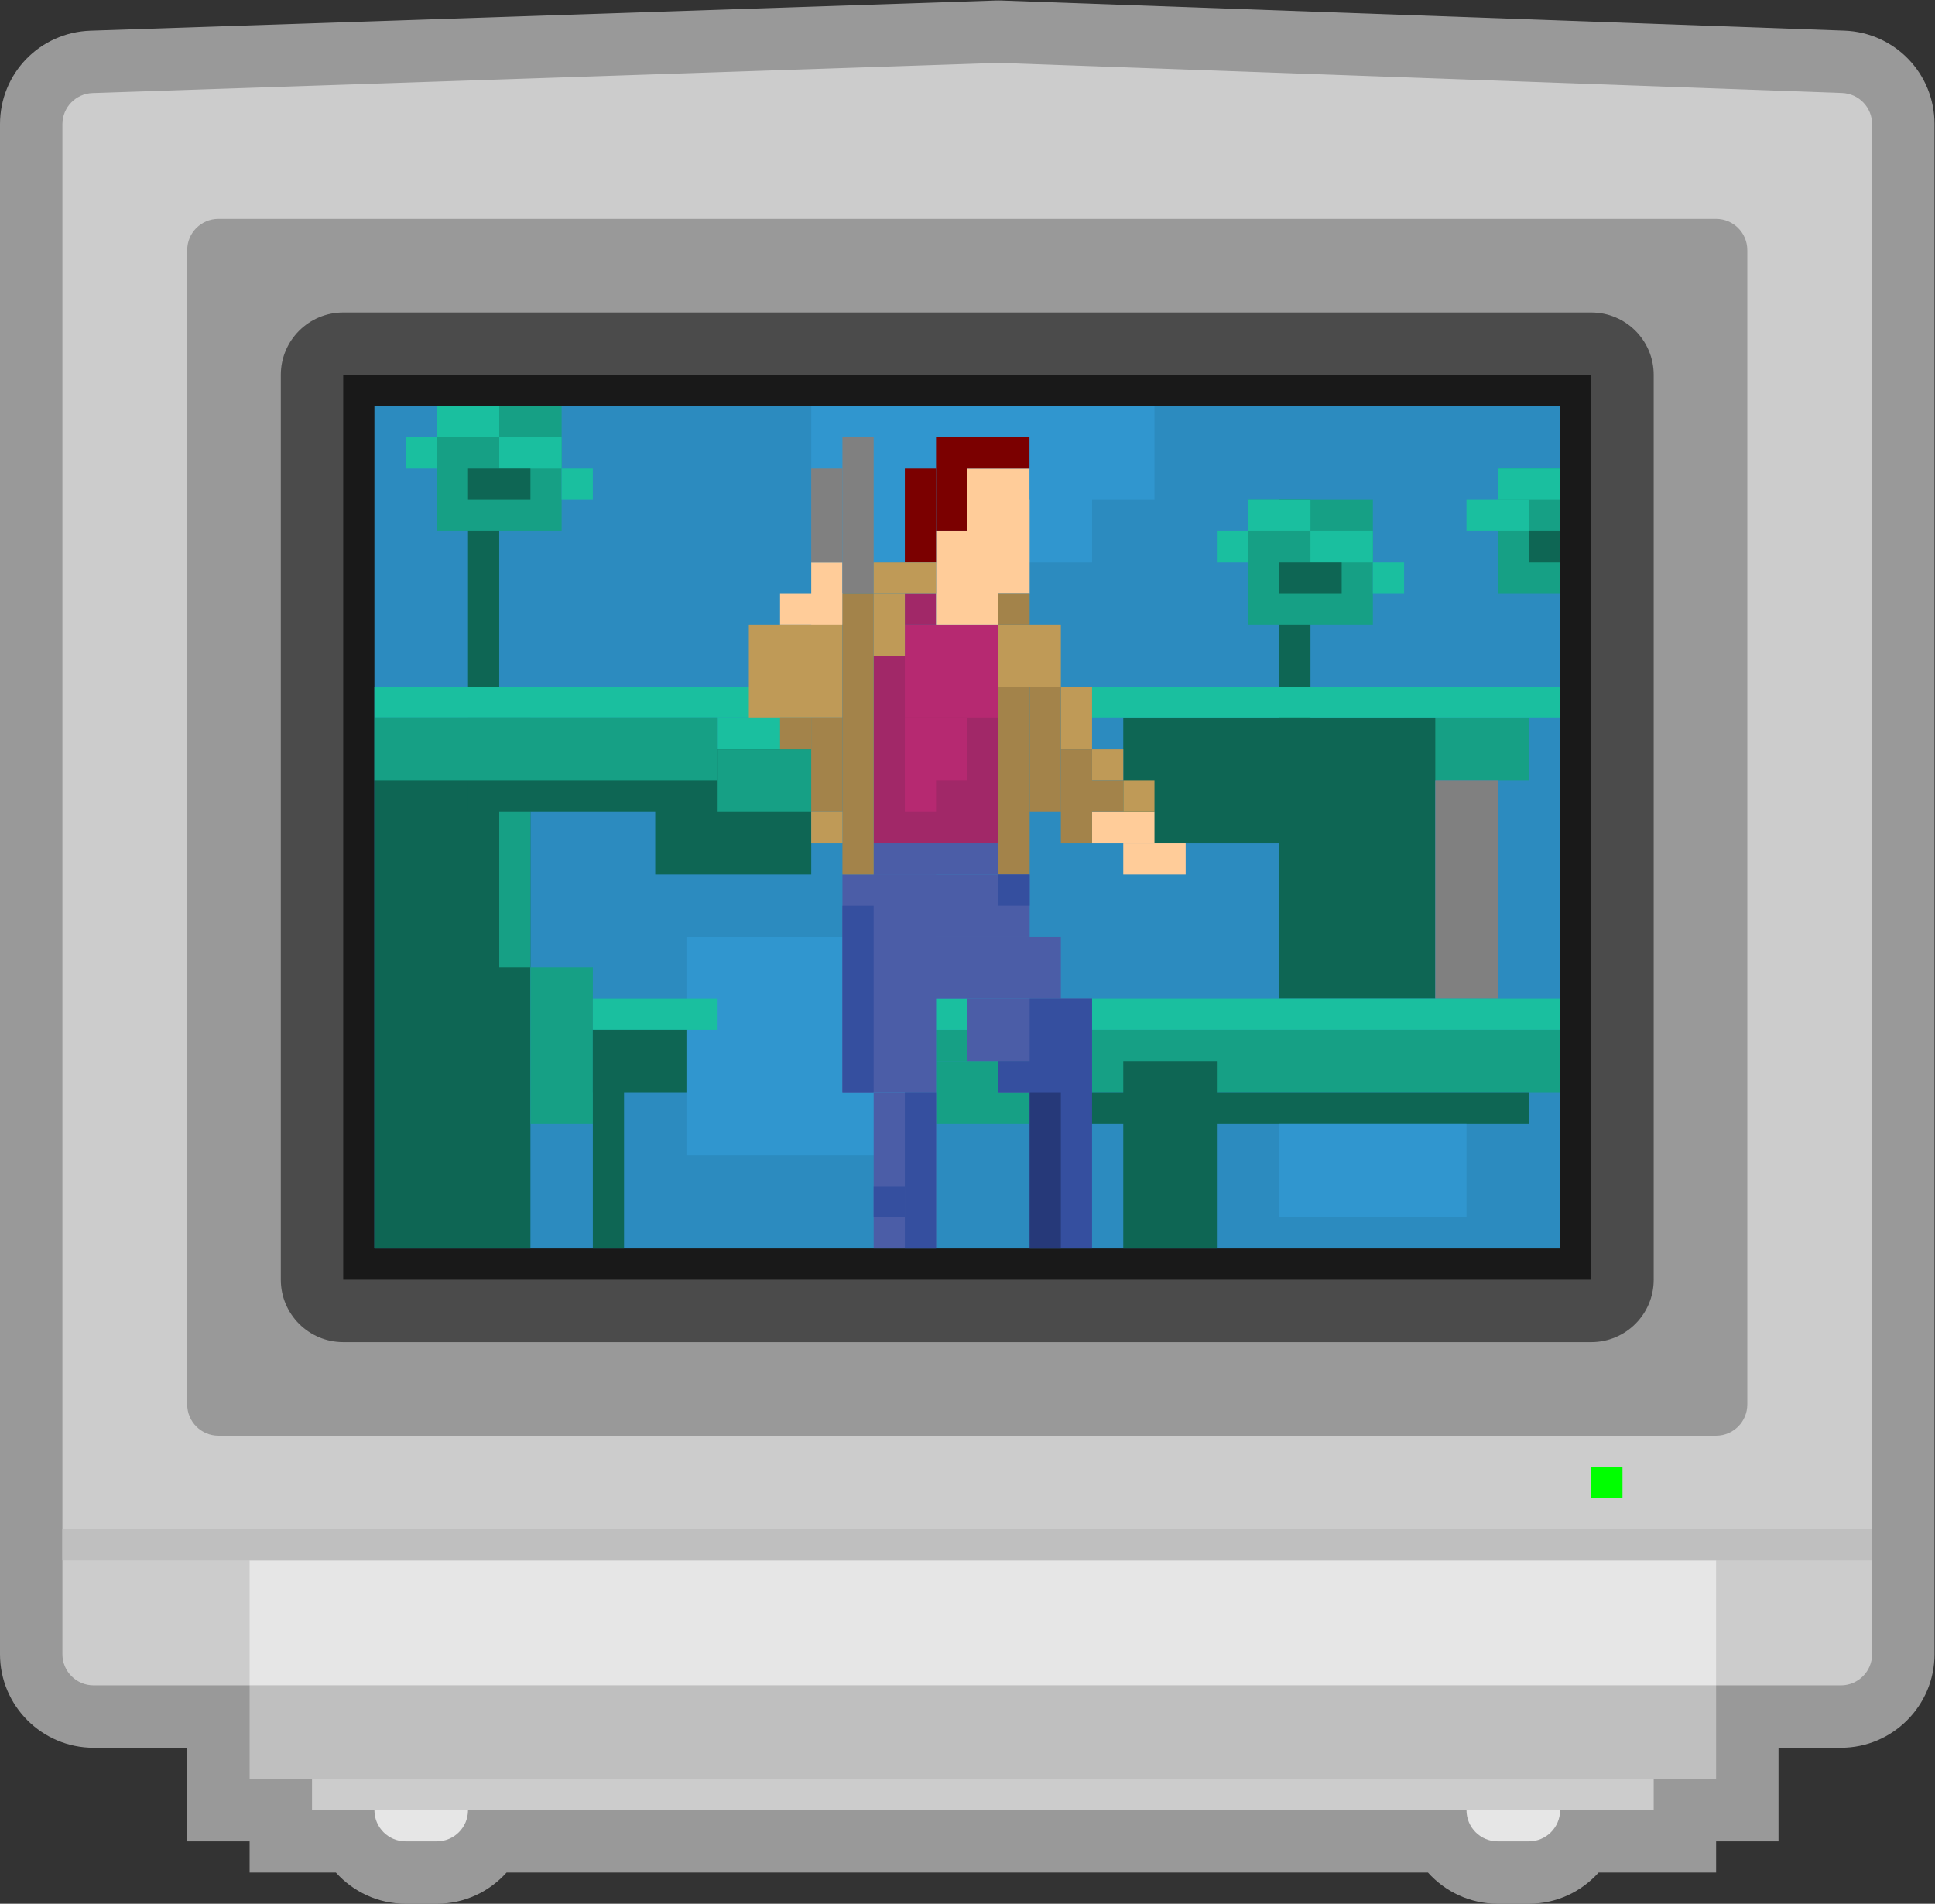 <?xml version="1.0" encoding="UTF-8" standalone="no"?>
<svg
   xmlns:dc="http://purl.org/dc/elements/1.1/"
   xmlns:cc="http://creativecommons.org/ns#"
   xmlns:rdf="http://www.w3.org/1999/02/22-rdf-syntax-ns#"
   xmlns:svg="http://www.w3.org/2000/svg"
   xmlns="http://www.w3.org/2000/svg"
   viewBox="0 0 330.666 325.33"
   height="325.33"
   width="330.666"
   xml:space="preserve"
   id="svg2"
   version="1.1"><rect x="0" y="0" width="330.666" height="325.33" fill="#333333" stroke="none"/><defs
     id="defs6"><clipPath
       id="clipPath18"
       clipPathUnits="userSpaceOnUse"><path
         id="path16"
         d="M 0,256 H 256 V 0 H 0 Z" /></clipPath><clipPath
       id="clipPath26"
       clipPathUnits="userSpaceOnUse"><path
         id="path24"
         d="M 4,247.998 H 252 V 4 H 4 Z" /></clipPath></defs><g
     transform="matrix(1.333,0,0,-1.333,-5.333,330.664)"
     id="g10"><g
       id="g12"><g
         clip-path="url(#clipPath18)"
         id="g14"><g
           id="g20"><g
             id="g22" /><g
             id="g34"><g
               style="opacity:0.5"
               id="g32"
               clip-path="url(#clipPath26)"><g
                 id="g30"
                 transform="translate(240.428,244.133)"><path
                   id="path28"
                   style="fill:#ffffff;fill-opacity:1;fill-rule:nonzero;stroke:none"
                   d="m 0,0 -108.004,3.857 c -0.145,0.005 -0.287,0.008 -0.43,0.008 -0.131,0 -0.263,-0.002 -0.395,-0.007 l -115.999,-3.866 c -6.504,-0.217 -11.6,-5.485 -11.6,-11.994 v -180.131 -4 -12 c 0,-6.617 5.384,-12 12,-12 h 12 v -4 -8 h 8 v -4 h 8 3.063 c 2.199,-2.454 5.391,-4 8.937,-4 h 4 c 3.547,0 6.739,1.546 8.937,4 h 118.127 c 2.198,-2.454 5.39,-4 8.936,-4 h 4 c 3.546,0 6.739,1.546 8.937,4 h 7.063 8 v 4 h 8 v 8 4 h 8 c 6.617,0 12,5.383 12,12 v 12 4 180.141 C 11.572,-5.5 6.489,-0.231 0,0" /></g></g></g></g><g
           transform="translate(15.867,236.129)"
           id="g36"><path
             id="path38"
             style="fill:#cccccc;fill-opacity:1;fill-rule:nonzero;stroke:none"
             d="m 0,0 115.996,3.867 c 0.091,0.003 0.183,0.003 0.275,-10e-4 L 224.276,0.009 c 2.152,-0.077 3.857,-1.844 3.857,-3.998 v -196.14 c 0,-2.209 -1.791,-4 -4,-4 h -224 c -2.209,0 -4,1.791 -4,4 V -3.998 C -3.867,-1.84 -2.156,-0.072 0,0" /></g><path
           id="path40"
           style="fill:#bfbfbf;fill-opacity:1;fill-rule:nonzero;stroke:none"
           d="M 224,20 H 36 v 12 h 188 z" /><path
           id="path42"
           style="fill:#e6e6e6;fill-opacity:1;fill-rule:nonzero;stroke:none"
           d="M 224,32 H 36 v 16 h 188 z" /><path
           id="path44"
           style="fill:#cccccc;fill-opacity:1;fill-rule:nonzero;stroke:none"
           d="M 216,16 H 44 v 4 h 172 z" /><g
           transform="translate(60,12)"
           id="g46"><path
             id="path48"
             style="fill:#e6e6e6;fill-opacity:1;fill-rule:nonzero;stroke:none"
             d="M 0,0 H -4 C -6.209,0 -8,1.791 -8,4 H 4 C 4,1.791 2.209,0 0,0" /></g><g
           transform="translate(200,12)"
           id="g50"><path
             id="path52"
             style="fill:#e6e6e6;fill-opacity:1;fill-rule:nonzero;stroke:none"
             d="M 0,0 H -4 C -6.209,0 -8,1.791 -8,4 H 4 C 4,1.791 2.209,0 0,0" /></g><path
           id="path54"
           style="fill:#00ff00;fill-opacity:1;fill-rule:nonzero;stroke:none"
           d="m 212,56 h -4 v 4 h 4 z" /><path
           id="path56"
           style="fill:#bfbfbf;fill-opacity:1;fill-rule:nonzero;stroke:none"
           d="M 244,48 H 12 v 4 h 232 z" /><g
           transform="translate(224,64)"
           id="g58"><path
             id="path60"
             style="fill:#999999;fill-opacity:1;fill-rule:nonzero;stroke:none"
             d="m 0,0 h -192 c -2.209,0 -4,1.791 -4,4 v 148 c 0,2.209 1.791,4 4,4 H 0 c 2.209,0 4,-1.791 4,-4 V 4 C 4,1.791 2.209,0 0,0" /></g><g
           transform="translate(208,76)"
           id="g62"><path
             id="path64"
             style="fill:#4b4b4b;fill-opacity:1;fill-rule:nonzero;stroke:none"
             d="m 0,0 h -160 c -4.418,0 -8,3.582 -8,8 v 116 c 0,4.418 3.582,8 8,8 H 0 c 4.418,0 8,-3.582 8,-8 V 8 C 8,3.582 4.418,0 0,0" /></g><path
           id="path66"
           style="fill:#191919;fill-opacity:1;fill-rule:nonzero;stroke:none"
           d="M 208,84 H 48 v 116 h 160 z" /><path
           id="path68"
           style="fill:#2c8bbf;fill-opacity:1;fill-rule:nonzero;stroke:none"
           d="M 204,88 H 52 v 108 h 152 z" /><path
           id="path70"
           style="fill:#0e6654;fill-opacity:1;fill-rule:nonzero;stroke:none"
           d="M 72,88 H 52 v 68 h 20 z" /><path
           id="path72"
           style="fill:#0e6654;fill-opacity:1;fill-rule:nonzero;stroke:none"
           d="m 64,144 h 32 v 12 H 64 Z" /><path
           id="path74"
           style="fill:#0e6654;fill-opacity:1;fill-rule:nonzero;stroke:none"
           d="M 108,136 H 88 v 16 h 20 z" /><path
           id="path76"
           style="fill:#1abf9f;fill-opacity:1;fill-rule:nonzero;stroke:none"
           d="M 104,156 H 52 v 4 h 52 z" /><path
           id="path78"
           style="fill:#1abf9f;fill-opacity:1;fill-rule:nonzero;stroke:none"
           d="M 108,152 H 96 v 4 h 12 z" /><path
           id="path80"
           style="fill:#16a085;fill-opacity:1;fill-rule:nonzero;stroke:none"
           d="m 80,104 h -8 v 20 h 8 z" /><path
           id="path82"
           style="fill:#16a085;fill-opacity:1;fill-rule:nonzero;stroke:none"
           d="M 96,148 H 52 v 8 h 44 z" /><path
           id="path84"
           style="fill:#16a085;fill-opacity:1;fill-rule:nonzero;stroke:none"
           d="m 96,152 h 12 v -8 H 96 Z" /><path
           id="path86"
           style="fill:#16a085;fill-opacity:1;fill-rule:nonzero;stroke:none"
           d="m 72,124 h -4 v 20 h 4 z" /><path
           id="path88"
           style="fill:#0e6654;fill-opacity:1;fill-rule:nonzero;stroke:none"
           d="m 84,88 h -4 v 28 h 4 z" /><path
           id="path90"
           style="fill:#16a085;fill-opacity:1;fill-rule:nonzero;stroke:none"
           d="m 152,144 h 8 v 8 h -8 z" /><path
           id="path92"
           style="fill:#16a085;fill-opacity:1;fill-rule:nonzero;stroke:none"
           d="m 200,148 h -16 v 8 h 16 z" /><path
           id="path94"
           style="fill:#0e6654;fill-opacity:1;fill-rule:nonzero;stroke:none"
           d="m 188,120 h -20 v 36 h 20 z" /><path
           id="path96"
           style="fill:#0e6654;fill-opacity:1;fill-rule:nonzero;stroke:none"
           d="m 168,140 h -20 v 16 h 20 z" /><path
           id="path98"
           style="fill:#808080;fill-opacity:1;fill-rule:nonzero;stroke:none"
           d="m 196,120 h -8 v 28 h 8 z" /><path
           id="path100"
           style="fill:#1abf9f;fill-opacity:1;fill-rule:nonzero;stroke:none"
           d="m 204,116 h -60 v 4 h 60 z" /><path
           id="path102"
           style="fill:#16a085;fill-opacity:1;fill-rule:nonzero;stroke:none"
           d="m 144,108 h 60 v 8 h -60 z" /><path
           id="path104"
           style="fill:#16a085;fill-opacity:1;fill-rule:nonzero;stroke:none"
           d="m 136,104 h -12 v 8 h 12 z" /><path
           id="path106"
           style="fill:#16a085;fill-opacity:1;fill-rule:nonzero;stroke:none"
           d="m 132,112 h -8 v 4 h 8 z" /><path
           id="path108"
           style="fill:#1abf9f;fill-opacity:1;fill-rule:nonzero;stroke:none"
           d="m 128,116 h -4 v 4 h 4 z" /><path
           id="path110"
           style="fill:#0e6654;fill-opacity:1;fill-rule:nonzero;stroke:none"
           d="m 160,88 h -12 v 24 h 12 z" /><path
           id="path112"
           style="fill:#0e6654;fill-opacity:1;fill-rule:nonzero;stroke:none"
           d="m 140,104 h 60 v 4 h -60 z" /><path
           id="path114"
           style="fill:#0e6654;fill-opacity:1;fill-rule:nonzero;stroke:none"
           d="m 68,160 h -4 v 36 h 4 z" /><path
           id="path116"
           style="fill:#16a085;fill-opacity:1;fill-rule:nonzero;stroke:none"
           d="M 76,180 H 60 v 16 h 16 z" /><path
           id="path118"
           style="fill:#1abf9f;fill-opacity:1;fill-rule:nonzero;stroke:none"
           d="m 68,188 h 8 v 4 h -8 z" /><path
           id="path120"
           style="fill:#1abf9f;fill-opacity:1;fill-rule:nonzero;stroke:none"
           d="m 76,188 h 4 v -4 h -4 z" /><path
           id="path122"
           style="fill:#0e6654;fill-opacity:1;fill-rule:nonzero;stroke:none"
           d="m 72,184 h -8 v 4 h 8 z" /><path
           id="path124"
           style="fill:#1abf9f;fill-opacity:1;fill-rule:nonzero;stroke:none"
           d="m 68,192 h -8 v 4 h 8 z" /><path
           id="path126"
           style="fill:#1abf9f;fill-opacity:1;fill-rule:nonzero;stroke:none"
           d="m 60,188 h -4 v 4 h 4 z" /><path
           id="path128"
           style="fill:#0e6654;fill-opacity:1;fill-rule:nonzero;stroke:none"
           d="m 172,148 h -4 v 36 h 4 z" /><path
           id="path130"
           style="fill:#16a085;fill-opacity:1;fill-rule:nonzero;stroke:none"
           d="m 180,168 h -16 v 16 h 16 z" /><path
           id="path132"
           style="fill:#1abf9f;fill-opacity:1;fill-rule:nonzero;stroke:none"
           d="m 172,176 h 8 v 4 h -8 z" /><path
           id="path134"
           style="fill:#3096cf;fill-opacity:1;fill-rule:nonzero;stroke:none"
           d="M 120,100 H 92 v 28 h 28 z" /><path
           id="path136"
           style="fill:#1abf9f;fill-opacity:1;fill-rule:nonzero;stroke:none"
           d="m 180,176 h 4 v -4 h -4 z" /><path
           id="path138"
           style="fill:#0e6654;fill-opacity:1;fill-rule:nonzero;stroke:none"
           d="m 176,172 h -8 v 4 h 8 z" /><path
           id="path140"
           style="fill:#1abf9f;fill-opacity:1;fill-rule:nonzero;stroke:none"
           d="m 172,180 h -8 v 4 h 8 z" /><path
           id="path142"
           style="fill:#1abf9f;fill-opacity:1;fill-rule:nonzero;stroke:none"
           d="m 164,176 h -4 v 4 h 4 z" /><path
           id="path144"
           style="fill:#16a085;fill-opacity:1;fill-rule:nonzero;stroke:none"
           d="m 204,172 h -8 v 16 h 8 z" /><path
           id="path146"
           style="fill:#0e6654;fill-opacity:1;fill-rule:nonzero;stroke:none"
           d="m 204,176 h -4 v 4 h 4 z" /><path
           id="path148"
           style="fill:#1abf9f;fill-opacity:1;fill-rule:nonzero;stroke:none"
           d="m 204,184 h -8 v 4 h 8 z" /><path
           id="path150"
           style="fill:#1abf9f;fill-opacity:1;fill-rule:nonzero;stroke:none"
           d="m 200,180 h -8 v 4 h 8 z" /><path
           id="path152"
           style="fill:#1abf9f;fill-opacity:1;fill-rule:nonzero;stroke:none"
           d="m 204,156 h -60 v 4 h 60 z" /><path
           id="path154"
           style="fill:#1abf9f;fill-opacity:1;fill-rule:nonzero;stroke:none"
           d="M 96,116 H 80 v 4 h 16 z" /><path
           id="path156"
           style="fill:#0e6654;fill-opacity:1;fill-rule:nonzero;stroke:none"
           d="m 80,108 h 12 v 8 H 80 Z" /><path
           id="path158"
           style="fill:#3096cf;fill-opacity:1;fill-rule:nonzero;stroke:none"
           d="m 144,176 h -36 v 20 h 36 z" /><path
           id="path160"
           style="fill:#4b5da7;fill-opacity:1;fill-rule:nonzero;stroke:none"
           d="m 124,108 h -12 v 28 h 12 z" /><path
           id="path162"
           style="fill:#4b5da7;fill-opacity:1;fill-rule:nonzero;stroke:none"
           d="m 144,112 h -12 v -4 h 12 z" /><path
           id="path164"
           style="fill:#4b5da7;fill-opacity:1;fill-rule:nonzero;stroke:none"
           d="m 144,112 h -16 v 8 h 16 z" /><path
           id="path166"
           style="fill:#4b5da7;fill-opacity:1;fill-rule:nonzero;stroke:none"
           d="m 140,120 h -20 v 8 h 20 z" /><path
           id="path168"
           style="fill:#4b5da7;fill-opacity:1;fill-rule:nonzero;stroke:none"
           d="m 136,128 h -20 v 8 h 20 z" /><path
           id="path170"
           style="fill:#4b5da7;fill-opacity:1;fill-rule:nonzero;stroke:none"
           d="m 132,136 h -16 v 4 h 16 z" /><path
           id="path172"
           style="fill:#a12868;fill-opacity:1;fill-rule:nonzero;stroke:none"
           d="m 132,140 h -16 v 24 h 16 z" /><path
           id="path174"
           style="fill:#b62971;fill-opacity:1;fill-rule:nonzero;stroke:none"
           d="m 132,156 h -12 v 12 h 12 z" /><path
           id="path176"
           style="fill:#b62971;fill-opacity:1;fill-rule:nonzero;stroke:none"
           d="m 128,156 h -8 v -8 h 8 z" /><path
           id="path178"
           style="fill:#a12868;fill-opacity:1;fill-rule:nonzero;stroke:none"
           d="m 124,168 h -4 v 4 h 4 z" /><path
           id="path180"
           style="fill:#ffcc99;fill-opacity:1;fill-rule:nonzero;stroke:none"
           d="m 132,168 h -8 v 12 h 8 z" /><path
           id="path182"
           style="fill:#ffcc99;fill-opacity:1;fill-rule:nonzero;stroke:none"
           d="m 136,172 h -8 v 16 h 8 z" /><path
           id="path184"
           style="fill:#ffcc99;fill-opacity:1;fill-rule:nonzero;stroke:none"
           d="m 112,168 h -4 v 8 h 4 z" /><path
           id="path186"
           style="fill:#ffcc99;fill-opacity:1;fill-rule:nonzero;stroke:none"
           d="m 156,136 h -8 v 4 h 8 z" /><path
           id="path188"
           style="fill:#ffcc99;fill-opacity:1;fill-rule:nonzero;stroke:none"
           d="m 152,140 h -8 v 4 h 8 z" /><path
           id="path190"
           style="fill:#7b0000;fill-opacity:1;fill-rule:nonzero;stroke:none"
           d="m 124,176 h -4 v 12 h 4 z" /><path
           id="path192"
           style="fill:#7b0000;fill-opacity:1;fill-rule:nonzero;stroke:none"
           d="m 128,180 h -4 v 12 h 4 z" /><path
           id="path194"
           style="fill:#7b0000;fill-opacity:1;fill-rule:nonzero;stroke:none"
           d="m 128,188 h 8 v 4 h -8 z" /><path
           id="path196"
           style="fill:#808080;fill-opacity:1;fill-rule:nonzero;stroke:none"
           d="m 112,176 h -4 v 12 h 4 z" /><path
           id="path198"
           style="fill:#808080;fill-opacity:1;fill-rule:nonzero;stroke:none"
           d="m 116,172 h -4 v 20 h 4 z" /><path
           id="path200"
           style="fill:#ffcc99;fill-opacity:1;fill-rule:nonzero;stroke:none"
           d="m 112,168 h -8 v 4 h 8 z" /><path
           id="path202"
           style="fill:#bf9a57;fill-opacity:1;fill-rule:nonzero;stroke:none"
           d="m 112,156 h -12 v 12 h 12 z" /><path
           id="path204"
           style="fill:#a3834a;fill-opacity:1;fill-rule:nonzero;stroke:none"
           d="m 112,136 h 4 v 36 h -4 z" /><path
           id="path206"
           style="fill:#a3834a;fill-opacity:1;fill-rule:nonzero;stroke:none"
           d="m 112,144 h -4 v 12 h 4 z" /><path
           id="path208"
           style="fill:#a3834a;fill-opacity:1;fill-rule:nonzero;stroke:none"
           d="m 108,152 h -4 v 4 h 4 z" /><path
           id="path210"
           style="fill:#bf9a57;fill-opacity:1;fill-rule:nonzero;stroke:none"
           d="m 112,144 h -4 v -4 h 4 z" /><path
           id="path212"
           style="fill:#bf9a57;fill-opacity:1;fill-rule:nonzero;stroke:none"
           d="m 140,160 h -8 v 8 h 8 z" /><path
           id="path214"
           style="fill:#bf9a57;fill-opacity:1;fill-rule:nonzero;stroke:none"
           d="m 140,152 h 4 v 8 h -4 z" /><path
           id="path216"
           style="fill:#bf9a57;fill-opacity:1;fill-rule:nonzero;stroke:none"
           d="m 144,148 h 4 v 4 h -4 z" /><path
           id="path218"
           style="fill:#bf9a57;fill-opacity:1;fill-rule:nonzero;stroke:none"
           d="m 148,144 h 4 v 4 h -4 z" /><path
           id="path220"
           style="fill:#b62971;fill-opacity:1;fill-rule:nonzero;stroke:none"
           d="m 124,152 h -4 v -8 h 4 z" /><path
           id="path222"
           style="fill:#bf9a57;fill-opacity:1;fill-rule:nonzero;stroke:none"
           d="m 120,164 h -4 v 8 h 4 z" /><path
           id="path224"
           style="fill:#bf9a57;fill-opacity:1;fill-rule:nonzero;stroke:none"
           d="m 124,172 h -8 v 4 h 8 z" /><path
           id="path226"
           style="fill:#a3834a;fill-opacity:1;fill-rule:nonzero;stroke:none"
           d="m 136,168 h -4 v 4 h 4 z" /><path
           id="path228"
           style="fill:#a3834a;fill-opacity:1;fill-rule:nonzero;stroke:none"
           d="m 136,136 h -4 v 24 h 4 z" /><path
           id="path230"
           style="fill:#a3834a;fill-opacity:1;fill-rule:nonzero;stroke:none"
           d="m 136,144 h 4 v 16 h -4 z" /><path
           id="path232"
           style="fill:#a3834a;fill-opacity:1;fill-rule:nonzero;stroke:none"
           d="m 140,140 h 4 v 12 h -4 z" /><path
           id="path234"
           style="fill:#a3834a;fill-opacity:1;fill-rule:nonzero;stroke:none"
           d="m 140,144 h 8 v 4 h -8 z" /><path
           id="path236"
           style="fill:#354f9f;fill-opacity:1;fill-rule:nonzero;stroke:none"
           d="m 116,108 h -4 v 24 h 4 z" /><path
           id="path238"
           style="fill:#354f9f;fill-opacity:1;fill-rule:nonzero;stroke:none"
           d="m 136,132 h -4 v 4 h 4 z" /><path
           id="path240"
           style="fill:#354f9f;fill-opacity:1;fill-rule:nonzero;stroke:none"
           d="m 144,88 h -8 v 32 h 8 z" /><path
           id="path242"
           style="fill:#354f9f;fill-opacity:1;fill-rule:nonzero;stroke:none"
           d="m 140,108 h -8 v 4 h 8 z" /><path
           id="path244"
           style="fill:#4b5da7;fill-opacity:1;fill-rule:nonzero;stroke:none"
           d="m 124,108 h -8 V 88 h 8 z" /><path
           id="path246"
           style="fill:#263979;fill-opacity:1;fill-rule:nonzero;stroke:none"
           d="m 140,88 h -4 v 20 h 4 z" /><path
           id="path248"
           style="fill:#354f9f;fill-opacity:1;fill-rule:nonzero;stroke:none"
           d="m 124,88 h -4 v 20 h 4 z" /><path
           id="path250"
           style="fill:#354f9f;fill-opacity:1;fill-rule:nonzero;stroke:none"
           d="m 120,92 h -4 v 4 h 4 z" /><path
           id="path252"
           style="fill:#3096cf;fill-opacity:1;fill-rule:nonzero;stroke:none"
           d="m 152,184 h -16 v 12 h 16 z" /><path
           id="path254"
           style="fill:#3096cf;fill-opacity:1;fill-rule:nonzero;stroke:none"
           d="m 192,92 h -24 v 12 h 24 z" /></g></g></g></svg>